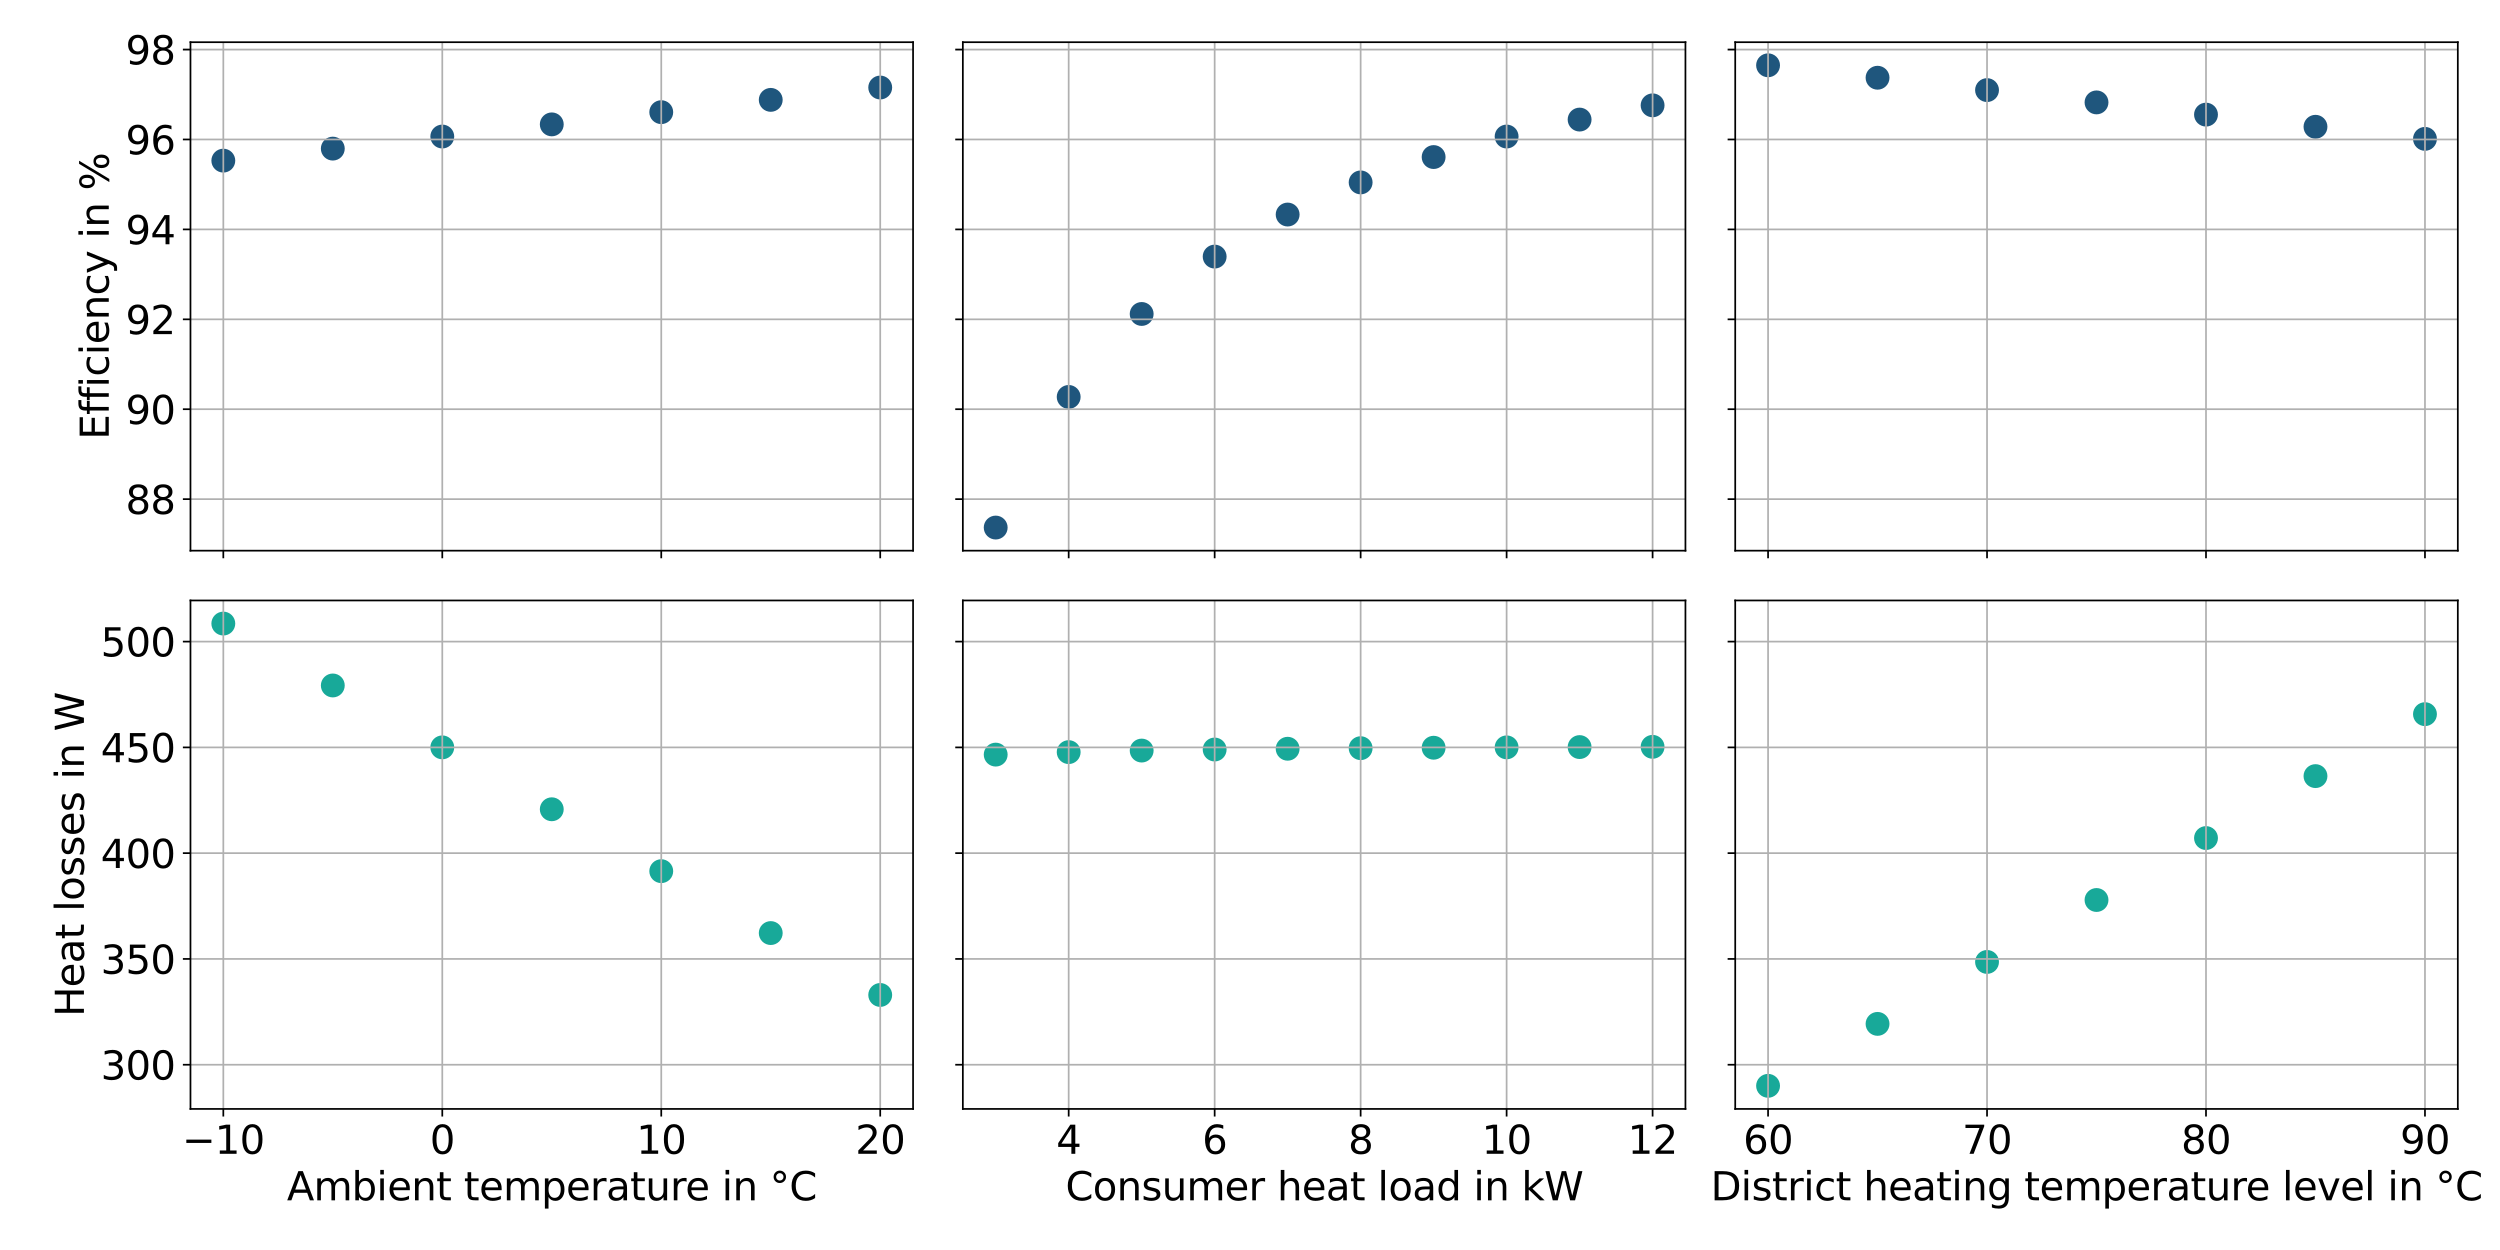 <?xml version="1.0" encoding="utf-8" standalone="no"?>
<!DOCTYPE svg PUBLIC "-//W3C//DTD SVG 1.1//EN"
  "http://www.w3.org/Graphics/SVG/1.1/DTD/svg11.dtd">
<svg xmlns:xlink="http://www.w3.org/1999/xlink" width="1152pt" height="576pt" viewBox="0 0 1152 576" xmlns="http://www.w3.org/2000/svg" version="1.1">
 <defs>
  <style type="text/css">*{stroke-linejoin: round; stroke-linecap: butt}</style>
 </defs>
 <g id="figure_1">
  <g id="patch_1">
   <path d="M 0 576 
L 1152 576 
L 1152 0 
L 0 0 
z
" style="fill: #ffffff"/>
  </g>
  <g id="axes_1">
   <g id="patch_2">
    <path d="M 87.77 253.75 
L 420.74 253.75 
L 420.74 19.44 
L 87.77 19.44 
z
" style="fill: #ffffff"/>
   </g>
   <g id="PathCollection_1">
    <defs>
     <path id="m537dcf2fa0" d="M 0 5 
C 1.326 5 2.598 4.473 3.536 3.536 
C 4.473 2.598 5 1.326 5 0 
C 5 -1.326 4.473 -2.598 3.536 -3.536 
C 2.598 -4.473 1.326 -5 0 -5 
C -1.326 -5 -2.598 -4.473 -3.536 -3.536 
C -4.473 -2.598 -5 -1.326 -5 0 
C -5 1.326 -4.473 2.598 -3.536 3.536 
C -2.598 4.473 -1.326 5 0 5 
z
" style="stroke: #1f567d"/>
    </defs>
    <g clip-path="url(#p3d30eaa6ac)">
     <use xlink:href="#m537dcf2fa0" x="102.905" y="74.017" style="fill: #1f567d; stroke: #1f567d"/>
     <use xlink:href="#m537dcf2fa0" x="153.355" y="68.481" style="fill: #1f567d; stroke: #1f567d"/>
     <use xlink:href="#m537dcf2fa0" x="203.805" y="62.913" style="fill: #1f567d; stroke: #1f567d"/>
     <use xlink:href="#m537dcf2fa0" x="254.255" y="57.314" style="fill: #1f567d; stroke: #1f567d"/>
     <use xlink:href="#m537dcf2fa0" x="304.705" y="51.684" style="fill: #1f567d; stroke: #1f567d"/>
     <use xlink:href="#m537dcf2fa0" x="355.155" y="46.022" style="fill: #1f567d; stroke: #1f567d"/>
     <use xlink:href="#m537dcf2fa0" x="405.605" y="40.328" style="fill: #1f567d; stroke: #1f567d"/>
    </g>
   </g>
   <g id="matplotlib.axis_1">
    <g id="xtick_1">
     <g id="line2d_1">
      <path d="M 102.905 253.75 
L 102.905 19.44 
" clip-path="url(#p3d30eaa6ac)" style="fill: none; stroke: #b0b0b0; stroke-width: 0.8; stroke-linecap: square"/>
     </g>
     <g id="line2d_2">
      <defs>
       <path id="m935ae2132d" d="M 0 0 
L 0 3.5 
" style="stroke: #000000; stroke-width: 0.8"/>
      </defs>
      <g>
       <use xlink:href="#m935ae2132d" x="102.905" y="253.75" style="stroke: #000000; stroke-width: 0.8"/>
      </g>
     </g>
    </g>
    <g id="xtick_2">
     <g id="line2d_3">
      <path d="M 203.805 253.75 
L 203.805 19.44 
" clip-path="url(#p3d30eaa6ac)" style="fill: none; stroke: #b0b0b0; stroke-width: 0.8; stroke-linecap: square"/>
     </g>
     <g id="line2d_4">
      <g>
       <use xlink:href="#m935ae2132d" x="203.805" y="253.75" style="stroke: #000000; stroke-width: 0.8"/>
      </g>
     </g>
    </g>
    <g id="xtick_3">
     <g id="line2d_5">
      <path d="M 304.705 253.75 
L 304.705 19.44 
" clip-path="url(#p3d30eaa6ac)" style="fill: none; stroke: #b0b0b0; stroke-width: 0.8; stroke-linecap: square"/>
     </g>
     <g id="line2d_6">
      <g>
       <use xlink:href="#m935ae2132d" x="304.705" y="253.75" style="stroke: #000000; stroke-width: 0.8"/>
      </g>
     </g>
    </g>
    <g id="xtick_4">
     <g id="line2d_7">
      <path d="M 405.605 253.75 
L 405.605 19.44 
" clip-path="url(#p3d30eaa6ac)" style="fill: none; stroke: #b0b0b0; stroke-width: 0.8; stroke-linecap: square"/>
     </g>
     <g id="line2d_8">
      <g>
       <use xlink:href="#m935ae2132d" x="405.605" y="253.75" style="stroke: #000000; stroke-width: 0.8"/>
      </g>
     </g>
    </g>
   </g>
   <g id="matplotlib.axis_2">
    <g id="ytick_1">
     <g id="line2d_9">
      <path d="M 87.77 230.006 
L 420.74 230.006 
" clip-path="url(#p3d30eaa6ac)" style="fill: none; stroke: #b0b0b0; stroke-width: 0.8; stroke-linecap: square"/>
     </g>
     <g id="line2d_10">
      <defs>
       <path id="m2c675c9b20" d="M 0 0 
L -3.5 0 
" style="stroke: #000000; stroke-width: 0.8"/>
      </defs>
      <g>
       <use xlink:href="#m2c675c9b20" x="87.77" y="230.006" style="stroke: #000000; stroke-width: 0.8"/>
      </g>
     </g>
     <g id="text_1">
      <!-- 88 -->
      <g transform="translate(57.865 236.844) scale(0.18 -0.18)">
       <defs>
        <path id="DejaVuSans-38" d="M 2034 2216 
Q 1584 2216 1326 1975 
Q 1069 1734 1069 1313 
Q 1069 891 1326 650 
Q 1584 409 2034 409 
Q 2484 409 2743 651 
Q 3003 894 3003 1313 
Q 3003 1734 2745 1975 
Q 2488 2216 2034 2216 
z
M 1403 2484 
Q 997 2584 770 2862 
Q 544 3141 544 3541 
Q 544 4100 942 4425 
Q 1341 4750 2034 4750 
Q 2731 4750 3128 4425 
Q 3525 4100 3525 3541 
Q 3525 3141 3298 2862 
Q 3072 2584 2669 2484 
Q 3125 2378 3379 2068 
Q 3634 1759 3634 1313 
Q 3634 634 3220 271 
Q 2806 -91 2034 -91 
Q 1263 -91 848 271 
Q 434 634 434 1313 
Q 434 1759 690 2068 
Q 947 2378 1403 2484 
z
M 1172 3481 
Q 1172 3119 1398 2916 
Q 1625 2713 2034 2713 
Q 2441 2713 2670 2916 
Q 2900 3119 2900 3481 
Q 2900 3844 2670 4047 
Q 2441 4250 2034 4250 
Q 1625 4250 1398 4047 
Q 1172 3844 1172 3481 
z
" transform="scale(0.016)"/>
       </defs>
       <use xlink:href="#DejaVuSans-38"/>
       <use xlink:href="#DejaVuSans-38" x="63.623"/>
      </g>
     </g>
    </g>
    <g id="ytick_2">
     <g id="line2d_11">
      <path d="M 87.77 188.573 
L 420.74 188.573 
" clip-path="url(#p3d30eaa6ac)" style="fill: none; stroke: #b0b0b0; stroke-width: 0.8; stroke-linecap: square"/>
     </g>
     <g id="line2d_12">
      <g>
       <use xlink:href="#m2c675c9b20" x="87.77" y="188.573" style="stroke: #000000; stroke-width: 0.8"/>
      </g>
     </g>
     <g id="text_2">
      <!-- 90 -->
      <g transform="translate(57.865 195.411) scale(0.18 -0.18)">
       <defs>
        <path id="DejaVuSans-39" d="M 703 97 
L 703 672 
Q 941 559 1184 500 
Q 1428 441 1663 441 
Q 2288 441 2617 861 
Q 2947 1281 2994 2138 
Q 2813 1869 2534 1725 
Q 2256 1581 1919 1581 
Q 1219 1581 811 2004 
Q 403 2428 403 3163 
Q 403 3881 828 4315 
Q 1253 4750 1959 4750 
Q 2769 4750 3195 4129 
Q 3622 3509 3622 2328 
Q 3622 1225 3098 567 
Q 2575 -91 1691 -91 
Q 1453 -91 1209 -44 
Q 966 3 703 97 
z
M 1959 2075 
Q 2384 2075 2632 2365 
Q 2881 2656 2881 3163 
Q 2881 3666 2632 3958 
Q 2384 4250 1959 4250 
Q 1534 4250 1286 3958 
Q 1038 3666 1038 3163 
Q 1038 2656 1286 2365 
Q 1534 2075 1959 2075 
z
" transform="scale(0.016)"/>
        <path id="DejaVuSans-30" d="M 2034 4250 
Q 1547 4250 1301 3770 
Q 1056 3291 1056 2328 
Q 1056 1369 1301 889 
Q 1547 409 2034 409 
Q 2525 409 2770 889 
Q 3016 1369 3016 2328 
Q 3016 3291 2770 3770 
Q 2525 4250 2034 4250 
z
M 2034 4750 
Q 2819 4750 3233 4129 
Q 3647 3509 3647 2328 
Q 3647 1150 3233 529 
Q 2819 -91 2034 -91 
Q 1250 -91 836 529 
Q 422 1150 422 2328 
Q 422 3509 836 4129 
Q 1250 4750 2034 4750 
z
" transform="scale(0.016)"/>
       </defs>
       <use xlink:href="#DejaVuSans-39"/>
       <use xlink:href="#DejaVuSans-30" x="63.623"/>
      </g>
     </g>
    </g>
    <g id="ytick_3">
     <g id="line2d_13">
      <path d="M 87.77 147.14 
L 420.74 147.14 
" clip-path="url(#p3d30eaa6ac)" style="fill: none; stroke: #b0b0b0; stroke-width: 0.8; stroke-linecap: square"/>
     </g>
     <g id="line2d_14">
      <g>
       <use xlink:href="#m2c675c9b20" x="87.77" y="147.14" style="stroke: #000000; stroke-width: 0.8"/>
      </g>
     </g>
     <g id="text_3">
      <!-- 92 -->
      <g transform="translate(57.865 153.978) scale(0.18 -0.18)">
       <defs>
        <path id="DejaVuSans-32" d="M 1228 531 
L 3431 531 
L 3431 0 
L 469 0 
L 469 531 
Q 828 903 1448 1529 
Q 2069 2156 2228 2338 
Q 2531 2678 2651 2914 
Q 2772 3150 2772 3378 
Q 2772 3750 2511 3984 
Q 2250 4219 1831 4219 
Q 1534 4219 1204 4116 
Q 875 4013 500 3803 
L 500 4441 
Q 881 4594 1212 4672 
Q 1544 4750 1819 4750 
Q 2544 4750 2975 4387 
Q 3406 4025 3406 3419 
Q 3406 3131 3298 2873 
Q 3191 2616 2906 2266 
Q 2828 2175 2409 1742 
Q 1991 1309 1228 531 
z
" transform="scale(0.016)"/>
       </defs>
       <use xlink:href="#DejaVuSans-39"/>
       <use xlink:href="#DejaVuSans-32" x="63.623"/>
      </g>
     </g>
    </g>
    <g id="ytick_4">
     <g id="line2d_15">
      <path d="M 87.77 105.707 
L 420.74 105.707 
" clip-path="url(#p3d30eaa6ac)" style="fill: none; stroke: #b0b0b0; stroke-width: 0.8; stroke-linecap: square"/>
     </g>
     <g id="line2d_16">
      <g>
       <use xlink:href="#m2c675c9b20" x="87.77" y="105.707" style="stroke: #000000; stroke-width: 0.8"/>
      </g>
     </g>
     <g id="text_4">
      <!-- 94 -->
      <g transform="translate(57.865 112.545) scale(0.18 -0.18)">
       <defs>
        <path id="DejaVuSans-34" d="M 2419 4116 
L 825 1625 
L 2419 1625 
L 2419 4116 
z
M 2253 4666 
L 3047 4666 
L 3047 1625 
L 3713 1625 
L 3713 1100 
L 3047 1100 
L 3047 0 
L 2419 0 
L 2419 1100 
L 313 1100 
L 313 1709 
L 2253 4666 
z
" transform="scale(0.016)"/>
       </defs>
       <use xlink:href="#DejaVuSans-39"/>
       <use xlink:href="#DejaVuSans-34" x="63.623"/>
      </g>
     </g>
    </g>
    <g id="ytick_5">
     <g id="line2d_17">
      <path d="M 87.77 64.274 
L 420.74 64.274 
" clip-path="url(#p3d30eaa6ac)" style="fill: none; stroke: #b0b0b0; stroke-width: 0.8; stroke-linecap: square"/>
     </g>
     <g id="line2d_18">
      <g>
       <use xlink:href="#m2c675c9b20" x="87.77" y="64.274" style="stroke: #000000; stroke-width: 0.8"/>
      </g>
     </g>
     <g id="text_5">
      <!-- 96 -->
      <g transform="translate(57.865 71.113) scale(0.18 -0.18)">
       <defs>
        <path id="DejaVuSans-36" d="M 2113 2584 
Q 1688 2584 1439 2293 
Q 1191 2003 1191 1497 
Q 1191 994 1439 701 
Q 1688 409 2113 409 
Q 2538 409 2786 701 
Q 3034 994 3034 1497 
Q 3034 2003 2786 2293 
Q 2538 2584 2113 2584 
z
M 3366 4563 
L 3366 3988 
Q 3128 4100 2886 4159 
Q 2644 4219 2406 4219 
Q 1781 4219 1451 3797 
Q 1122 3375 1075 2522 
Q 1259 2794 1537 2939 
Q 1816 3084 2150 3084 
Q 2853 3084 3261 2657 
Q 3669 2231 3669 1497 
Q 3669 778 3244 343 
Q 2819 -91 2113 -91 
Q 1303 -91 875 529 
Q 447 1150 447 2328 
Q 447 3434 972 4092 
Q 1497 4750 2381 4750 
Q 2619 4750 2861 4703 
Q 3103 4656 3366 4563 
z
" transform="scale(0.016)"/>
       </defs>
       <use xlink:href="#DejaVuSans-39"/>
       <use xlink:href="#DejaVuSans-36" x="63.623"/>
      </g>
     </g>
    </g>
    <g id="ytick_6">
     <g id="line2d_19">
      <path d="M 87.77 22.841 
L 420.74 22.841 
" clip-path="url(#p3d30eaa6ac)" style="fill: none; stroke: #b0b0b0; stroke-width: 0.8; stroke-linecap: square"/>
     </g>
     <g id="line2d_20">
      <g>
       <use xlink:href="#m2c675c9b20" x="87.77" y="22.841" style="stroke: #000000; stroke-width: 0.8"/>
      </g>
     </g>
     <g id="text_6">
      <!-- 98 -->
      <g transform="translate(57.865 29.68) scale(0.18 -0.18)">
       <use xlink:href="#DejaVuSans-39"/>
       <use xlink:href="#DejaVuSans-38" x="63.623"/>
      </g>
     </g>
    </g>
    <g id="text_7">
     <!-- Efficiency in % -->
     <g transform="translate(50.122 202.561) rotate(-90) scale(0.18 -0.18)">
      <defs>
       <path id="DejaVuSans-45" d="M 628 4666 
L 3578 4666 
L 3578 4134 
L 1259 4134 
L 1259 2753 
L 3481 2753 
L 3481 2222 
L 1259 2222 
L 1259 531 
L 3634 531 
L 3634 0 
L 628 0 
L 628 4666 
z
" transform="scale(0.016)"/>
       <path id="DejaVuSans-66" d="M 2375 4863 
L 2375 4384 
L 1825 4384 
Q 1516 4384 1395 4259 
Q 1275 4134 1275 3809 
L 1275 3500 
L 2222 3500 
L 2222 3053 
L 1275 3053 
L 1275 0 
L 697 0 
L 697 3053 
L 147 3053 
L 147 3500 
L 697 3500 
L 697 3744 
Q 697 4328 969 4595 
Q 1241 4863 1831 4863 
L 2375 4863 
z
" transform="scale(0.016)"/>
       <path id="DejaVuSans-69" d="M 603 3500 
L 1178 3500 
L 1178 0 
L 603 0 
L 603 3500 
z
M 603 4863 
L 1178 4863 
L 1178 4134 
L 603 4134 
L 603 4863 
z
" transform="scale(0.016)"/>
       <path id="DejaVuSans-63" d="M 3122 3366 
L 3122 2828 
Q 2878 2963 2633 3030 
Q 2388 3097 2138 3097 
Q 1578 3097 1268 2742 
Q 959 2388 959 1747 
Q 959 1106 1268 751 
Q 1578 397 2138 397 
Q 2388 397 2633 464 
Q 2878 531 3122 666 
L 3122 134 
Q 2881 22 2623 -34 
Q 2366 -91 2075 -91 
Q 1284 -91 818 406 
Q 353 903 353 1747 
Q 353 2603 823 3093 
Q 1294 3584 2113 3584 
Q 2378 3584 2631 3529 
Q 2884 3475 3122 3366 
z
" transform="scale(0.016)"/>
       <path id="DejaVuSans-65" d="M 3597 1894 
L 3597 1613 
L 953 1613 
Q 991 1019 1311 708 
Q 1631 397 2203 397 
Q 2534 397 2845 478 
Q 3156 559 3463 722 
L 3463 178 
Q 3153 47 2828 -22 
Q 2503 -91 2169 -91 
Q 1331 -91 842 396 
Q 353 884 353 1716 
Q 353 2575 817 3079 
Q 1281 3584 2069 3584 
Q 2775 3584 3186 3129 
Q 3597 2675 3597 1894 
z
M 3022 2063 
Q 3016 2534 2758 2815 
Q 2500 3097 2075 3097 
Q 1594 3097 1305 2825 
Q 1016 2553 972 2059 
L 3022 2063 
z
" transform="scale(0.016)"/>
       <path id="DejaVuSans-6e" d="M 3513 2113 
L 3513 0 
L 2938 0 
L 2938 2094 
Q 2938 2591 2744 2837 
Q 2550 3084 2163 3084 
Q 1697 3084 1428 2787 
Q 1159 2491 1159 1978 
L 1159 0 
L 581 0 
L 581 3500 
L 1159 3500 
L 1159 2956 
Q 1366 3272 1645 3428 
Q 1925 3584 2291 3584 
Q 2894 3584 3203 3211 
Q 3513 2838 3513 2113 
z
" transform="scale(0.016)"/>
       <path id="DejaVuSans-79" d="M 2059 -325 
Q 1816 -950 1584 -1140 
Q 1353 -1331 966 -1331 
L 506 -1331 
L 506 -850 
L 844 -850 
Q 1081 -850 1212 -737 
Q 1344 -625 1503 -206 
L 1606 56 
L 191 3500 
L 800 3500 
L 1894 763 
L 2988 3500 
L 3597 3500 
L 2059 -325 
z
" transform="scale(0.016)"/>
       <path id="DejaVuSans-20" transform="scale(0.016)"/>
       <path id="DejaVuSans-25" d="M 4653 2053 
Q 4381 2053 4226 1822 
Q 4072 1591 4072 1178 
Q 4072 772 4226 539 
Q 4381 306 4653 306 
Q 4919 306 5073 539 
Q 5228 772 5228 1178 
Q 5228 1588 5073 1820 
Q 4919 2053 4653 2053 
z
M 4653 2450 
Q 5147 2450 5437 2106 
Q 5728 1763 5728 1178 
Q 5728 594 5436 251 
Q 5144 -91 4653 -91 
Q 4153 -91 3862 251 
Q 3572 594 3572 1178 
Q 3572 1766 3864 2108 
Q 4156 2450 4653 2450 
z
M 1428 4353 
Q 1159 4353 1004 4120 
Q 850 3888 850 3481 
Q 850 3069 1003 2837 
Q 1156 2606 1428 2606 
Q 1700 2606 1854 2837 
Q 2009 3069 2009 3481 
Q 2009 3884 1853 4118 
Q 1697 4353 1428 4353 
z
M 4250 4750 
L 4750 4750 
L 1831 -91 
L 1331 -91 
L 4250 4750 
z
M 1428 4750 
Q 1922 4750 2215 4408 
Q 2509 4066 2509 3481 
Q 2509 2891 2217 2550 
Q 1925 2209 1428 2209 
Q 931 2209 642 2551 
Q 353 2894 353 3481 
Q 353 4063 643 4406 
Q 934 4750 1428 4750 
z
" transform="scale(0.016)"/>
      </defs>
      <use xlink:href="#DejaVuSans-45"/>
      <use xlink:href="#DejaVuSans-66" x="63.184"/>
      <use xlink:href="#DejaVuSans-66" x="98.389"/>
      <use xlink:href="#DejaVuSans-69" x="133.594"/>
      <use xlink:href="#DejaVuSans-63" x="161.377"/>
      <use xlink:href="#DejaVuSans-69" x="216.357"/>
      <use xlink:href="#DejaVuSans-65" x="244.141"/>
      <use xlink:href="#DejaVuSans-6e" x="305.664"/>
      <use xlink:href="#DejaVuSans-63" x="369.043"/>
      <use xlink:href="#DejaVuSans-79" x="424.023"/>
      <use xlink:href="#DejaVuSans-20" x="483.203"/>
      <use xlink:href="#DejaVuSans-69" x="514.99"/>
      <use xlink:href="#DejaVuSans-6e" x="542.773"/>
      <use xlink:href="#DejaVuSans-20" x="606.152"/>
      <use xlink:href="#DejaVuSans-25" x="637.939"/>
     </g>
    </g>
   </g>
   <g id="patch_3">
    <path d="M 87.77 253.75 
L 87.77 19.44 
" style="fill: none; stroke: #000000; stroke-width: 0.8; stroke-linejoin: miter; stroke-linecap: square"/>
   </g>
   <g id="patch_4">
    <path d="M 420.74 253.75 
L 420.74 19.44 
" style="fill: none; stroke: #000000; stroke-width: 0.8; stroke-linejoin: miter; stroke-linecap: square"/>
   </g>
   <g id="patch_5">
    <path d="M 87.77 253.75 
L 420.74 253.75 
" style="fill: none; stroke: #000000; stroke-width: 0.8; stroke-linejoin: miter; stroke-linecap: square"/>
   </g>
   <g id="patch_6">
    <path d="M 87.77 19.44 
L 420.74 19.44 
" style="fill: none; stroke: #000000; stroke-width: 0.8; stroke-linejoin: miter; stroke-linecap: square"/>
   </g>
  </g>
  <g id="axes_2">
   <g id="patch_7">
    <path d="M 443.68 253.75 
L 776.65 253.75 
L 776.65 19.44 
L 443.68 19.44 
z
" style="fill: #ffffff"/>
   </g>
   <g id="PathCollection_2">
    <g clip-path="url(#pdbd7df13fa)">
     <use xlink:href="#m537dcf2fa0" x="458.815" y="243.1" style="fill: #1f567d; stroke: #1f567d"/>
     <use xlink:href="#m537dcf2fa0" x="492.448" y="182.909" style="fill: #1f567d; stroke: #1f567d"/>
     <use xlink:href="#m537dcf2fa0" x="526.082" y="144.676" style="fill: #1f567d; stroke: #1f567d"/>
     <use xlink:href="#m537dcf2fa0" x="559.715" y="118.237" style="fill: #1f567d; stroke: #1f567d"/>
     <use xlink:href="#m537dcf2fa0" x="593.348" y="98.863" style="fill: #1f567d; stroke: #1f567d"/>
     <use xlink:href="#m537dcf2fa0" x="626.982" y="84.055" style="fill: #1f567d; stroke: #1f567d"/>
     <use xlink:href="#m537dcf2fa0" x="660.615" y="72.37" style="fill: #1f567d; stroke: #1f567d"/>
     <use xlink:href="#m537dcf2fa0" x="694.248" y="62.913" style="fill: #1f567d; stroke: #1f567d"/>
     <use xlink:href="#m537dcf2fa0" x="727.882" y="55.103" style="fill: #1f567d; stroke: #1f567d"/>
     <use xlink:href="#m537dcf2fa0" x="761.515" y="48.544" style="fill: #1f567d; stroke: #1f567d"/>
    </g>
   </g>
   <g id="matplotlib.axis_3">
    <g id="xtick_5">
     <g id="line2d_21">
      <path d="M 492.448 253.75 
L 492.448 19.44 
" clip-path="url(#pdbd7df13fa)" style="fill: none; stroke: #b0b0b0; stroke-width: 0.8; stroke-linecap: square"/>
     </g>
     <g id="line2d_22">
      <g>
       <use xlink:href="#m935ae2132d" x="492.448" y="253.75" style="stroke: #000000; stroke-width: 0.8"/>
      </g>
     </g>
    </g>
    <g id="xtick_6">
     <g id="line2d_23">
      <path d="M 559.715 253.75 
L 559.715 19.44 
" clip-path="url(#pdbd7df13fa)" style="fill: none; stroke: #b0b0b0; stroke-width: 0.8; stroke-linecap: square"/>
     </g>
     <g id="line2d_24">
      <g>
       <use xlink:href="#m935ae2132d" x="559.715" y="253.75" style="stroke: #000000; stroke-width: 0.8"/>
      </g>
     </g>
    </g>
    <g id="xtick_7">
     <g id="line2d_25">
      <path d="M 626.982 253.75 
L 626.982 19.44 
" clip-path="url(#pdbd7df13fa)" style="fill: none; stroke: #b0b0b0; stroke-width: 0.8; stroke-linecap: square"/>
     </g>
     <g id="line2d_26">
      <g>
       <use xlink:href="#m935ae2132d" x="626.982" y="253.75" style="stroke: #000000; stroke-width: 0.8"/>
      </g>
     </g>
    </g>
    <g id="xtick_8">
     <g id="line2d_27">
      <path d="M 694.248 253.75 
L 694.248 19.44 
" clip-path="url(#pdbd7df13fa)" style="fill: none; stroke: #b0b0b0; stroke-width: 0.8; stroke-linecap: square"/>
     </g>
     <g id="line2d_28">
      <g>
       <use xlink:href="#m935ae2132d" x="694.248" y="253.75" style="stroke: #000000; stroke-width: 0.8"/>
      </g>
     </g>
    </g>
    <g id="xtick_9">
     <g id="line2d_29">
      <path d="M 761.515 253.75 
L 761.515 19.44 
" clip-path="url(#pdbd7df13fa)" style="fill: none; stroke: #b0b0b0; stroke-width: 0.8; stroke-linecap: square"/>
     </g>
     <g id="line2d_30">
      <g>
       <use xlink:href="#m935ae2132d" x="761.515" y="253.75" style="stroke: #000000; stroke-width: 0.8"/>
      </g>
     </g>
    </g>
   </g>
   <g id="matplotlib.axis_4">
    <g id="ytick_7">
     <g id="line2d_31">
      <path d="M 443.68 230.006 
L 776.65 230.006 
" clip-path="url(#pdbd7df13fa)" style="fill: none; stroke: #b0b0b0; stroke-width: 0.8; stroke-linecap: square"/>
     </g>
     <g id="line2d_32">
      <g>
       <use xlink:href="#m2c675c9b20" x="443.68" y="230.006" style="stroke: #000000; stroke-width: 0.8"/>
      </g>
     </g>
    </g>
    <g id="ytick_8">
     <g id="line2d_33">
      <path d="M 443.68 188.573 
L 776.65 188.573 
" clip-path="url(#pdbd7df13fa)" style="fill: none; stroke: #b0b0b0; stroke-width: 0.8; stroke-linecap: square"/>
     </g>
     <g id="line2d_34">
      <g>
       <use xlink:href="#m2c675c9b20" x="443.68" y="188.573" style="stroke: #000000; stroke-width: 0.8"/>
      </g>
     </g>
    </g>
    <g id="ytick_9">
     <g id="line2d_35">
      <path d="M 443.68 147.14 
L 776.65 147.14 
" clip-path="url(#pdbd7df13fa)" style="fill: none; stroke: #b0b0b0; stroke-width: 0.8; stroke-linecap: square"/>
     </g>
     <g id="line2d_36">
      <g>
       <use xlink:href="#m2c675c9b20" x="443.68" y="147.14" style="stroke: #000000; stroke-width: 0.8"/>
      </g>
     </g>
    </g>
    <g id="ytick_10">
     <g id="line2d_37">
      <path d="M 443.68 105.707 
L 776.65 105.707 
" clip-path="url(#pdbd7df13fa)" style="fill: none; stroke: #b0b0b0; stroke-width: 0.8; stroke-linecap: square"/>
     </g>
     <g id="line2d_38">
      <g>
       <use xlink:href="#m2c675c9b20" x="443.68" y="105.707" style="stroke: #000000; stroke-width: 0.8"/>
      </g>
     </g>
    </g>
    <g id="ytick_11">
     <g id="line2d_39">
      <path d="M 443.68 64.274 
L 776.65 64.274 
" clip-path="url(#pdbd7df13fa)" style="fill: none; stroke: #b0b0b0; stroke-width: 0.8; stroke-linecap: square"/>
     </g>
     <g id="line2d_40">
      <g>
       <use xlink:href="#m2c675c9b20" x="443.68" y="64.274" style="stroke: #000000; stroke-width: 0.8"/>
      </g>
     </g>
    </g>
    <g id="ytick_12">
     <g id="line2d_41">
      <path d="M 443.68 22.841 
L 776.65 22.841 
" clip-path="url(#pdbd7df13fa)" style="fill: none; stroke: #b0b0b0; stroke-width: 0.8; stroke-linecap: square"/>
     </g>
     <g id="line2d_42">
      <g>
       <use xlink:href="#m2c675c9b20" x="443.68" y="22.841" style="stroke: #000000; stroke-width: 0.8"/>
      </g>
     </g>
    </g>
   </g>
   <g id="patch_8">
    <path d="M 443.68 253.75 
L 443.68 19.44 
" style="fill: none; stroke: #000000; stroke-width: 0.8; stroke-linejoin: miter; stroke-linecap: square"/>
   </g>
   <g id="patch_9">
    <path d="M 776.65 253.75 
L 776.65 19.44 
" style="fill: none; stroke: #000000; stroke-width: 0.8; stroke-linejoin: miter; stroke-linecap: square"/>
   </g>
   <g id="patch_10">
    <path d="M 443.68 253.75 
L 776.65 253.75 
" style="fill: none; stroke: #000000; stroke-width: 0.8; stroke-linejoin: miter; stroke-linecap: square"/>
   </g>
   <g id="patch_11">
    <path d="M 443.68 19.44 
L 776.65 19.44 
" style="fill: none; stroke: #000000; stroke-width: 0.8; stroke-linejoin: miter; stroke-linecap: square"/>
   </g>
  </g>
  <g id="axes_3">
   <g id="patch_12">
    <path d="M 799.59 253.75 
L 1132.56 253.75 
L 1132.56 19.44 
L 799.59 19.44 
z
" style="fill: #ffffff"/>
   </g>
   <g id="PathCollection_3">
    <g clip-path="url(#pb51d7bfbbd)">
     <use xlink:href="#m537dcf2fa0" x="1117.425" y="63.989" style="fill: #1f567d; stroke: #1f567d"/>
     <use xlink:href="#m537dcf2fa0" x="1066.975" y="58.419" style="fill: #1f567d; stroke: #1f567d"/>
     <use xlink:href="#m537dcf2fa0" x="1016.525" y="52.818" style="fill: #1f567d; stroke: #1f567d"/>
     <use xlink:href="#m537dcf2fa0" x="966.075" y="47.185" style="fill: #1f567d; stroke: #1f567d"/>
     <use xlink:href="#m537dcf2fa0" x="915.625" y="41.519" style="fill: #1f567d; stroke: #1f567d"/>
     <use xlink:href="#m537dcf2fa0" x="865.175" y="35.821" style="fill: #1f567d; stroke: #1f567d"/>
     <use xlink:href="#m537dcf2fa0" x="814.725" y="30.09" style="fill: #1f567d; stroke: #1f567d"/>
    </g>
   </g>
   <g id="matplotlib.axis_5">
    <g id="xtick_10">
     <g id="line2d_43">
      <path d="M 814.725 253.75 
L 814.725 19.44 
" clip-path="url(#pb51d7bfbbd)" style="fill: none; stroke: #b0b0b0; stroke-width: 0.8; stroke-linecap: square"/>
     </g>
     <g id="line2d_44">
      <g>
       <use xlink:href="#m935ae2132d" x="814.725" y="253.75" style="stroke: #000000; stroke-width: 0.8"/>
      </g>
     </g>
    </g>
    <g id="xtick_11">
     <g id="line2d_45">
      <path d="M 915.625 253.75 
L 915.625 19.44 
" clip-path="url(#pb51d7bfbbd)" style="fill: none; stroke: #b0b0b0; stroke-width: 0.8; stroke-linecap: square"/>
     </g>
     <g id="line2d_46">
      <g>
       <use xlink:href="#m935ae2132d" x="915.625" y="253.75" style="stroke: #000000; stroke-width: 0.8"/>
      </g>
     </g>
    </g>
    <g id="xtick_12">
     <g id="line2d_47">
      <path d="M 1016.525 253.75 
L 1016.525 19.44 
" clip-path="url(#pb51d7bfbbd)" style="fill: none; stroke: #b0b0b0; stroke-width: 0.8; stroke-linecap: square"/>
     </g>
     <g id="line2d_48">
      <g>
       <use xlink:href="#m935ae2132d" x="1016.525" y="253.75" style="stroke: #000000; stroke-width: 0.8"/>
      </g>
     </g>
    </g>
    <g id="xtick_13">
     <g id="line2d_49">
      <path d="M 1117.425 253.75 
L 1117.425 19.44 
" clip-path="url(#pb51d7bfbbd)" style="fill: none; stroke: #b0b0b0; stroke-width: 0.8; stroke-linecap: square"/>
     </g>
     <g id="line2d_50">
      <g>
       <use xlink:href="#m935ae2132d" x="1117.425" y="253.75" style="stroke: #000000; stroke-width: 0.8"/>
      </g>
     </g>
    </g>
   </g>
   <g id="matplotlib.axis_6">
    <g id="ytick_13">
     <g id="line2d_51">
      <path d="M 799.59 230.006 
L 1132.56 230.006 
" clip-path="url(#pb51d7bfbbd)" style="fill: none; stroke: #b0b0b0; stroke-width: 0.8; stroke-linecap: square"/>
     </g>
     <g id="line2d_52">
      <g>
       <use xlink:href="#m2c675c9b20" x="799.59" y="230.006" style="stroke: #000000; stroke-width: 0.8"/>
      </g>
     </g>
    </g>
    <g id="ytick_14">
     <g id="line2d_53">
      <path d="M 799.59 188.573 
L 1132.56 188.573 
" clip-path="url(#pb51d7bfbbd)" style="fill: none; stroke: #b0b0b0; stroke-width: 0.8; stroke-linecap: square"/>
     </g>
     <g id="line2d_54">
      <g>
       <use xlink:href="#m2c675c9b20" x="799.59" y="188.573" style="stroke: #000000; stroke-width: 0.8"/>
      </g>
     </g>
    </g>
    <g id="ytick_15">
     <g id="line2d_55">
      <path d="M 799.59 147.14 
L 1132.56 147.14 
" clip-path="url(#pb51d7bfbbd)" style="fill: none; stroke: #b0b0b0; stroke-width: 0.8; stroke-linecap: square"/>
     </g>
     <g id="line2d_56">
      <g>
       <use xlink:href="#m2c675c9b20" x="799.59" y="147.14" style="stroke: #000000; stroke-width: 0.8"/>
      </g>
     </g>
    </g>
    <g id="ytick_16">
     <g id="line2d_57">
      <path d="M 799.59 105.707 
L 1132.56 105.707 
" clip-path="url(#pb51d7bfbbd)" style="fill: none; stroke: #b0b0b0; stroke-width: 0.8; stroke-linecap: square"/>
     </g>
     <g id="line2d_58">
      <g>
       <use xlink:href="#m2c675c9b20" x="799.59" y="105.707" style="stroke: #000000; stroke-width: 0.8"/>
      </g>
     </g>
    </g>
    <g id="ytick_17">
     <g id="line2d_59">
      <path d="M 799.59 64.274 
L 1132.56 64.274 
" clip-path="url(#pb51d7bfbbd)" style="fill: none; stroke: #b0b0b0; stroke-width: 0.8; stroke-linecap: square"/>
     </g>
     <g id="line2d_60">
      <g>
       <use xlink:href="#m2c675c9b20" x="799.59" y="64.274" style="stroke: #000000; stroke-width: 0.8"/>
      </g>
     </g>
    </g>
    <g id="ytick_18">
     <g id="line2d_61">
      <path d="M 799.59 22.841 
L 1132.56 22.841 
" clip-path="url(#pb51d7bfbbd)" style="fill: none; stroke: #b0b0b0; stroke-width: 0.8; stroke-linecap: square"/>
     </g>
     <g id="line2d_62">
      <g>
       <use xlink:href="#m2c675c9b20" x="799.59" y="22.841" style="stroke: #000000; stroke-width: 0.8"/>
      </g>
     </g>
    </g>
   </g>
   <g id="patch_13">
    <path d="M 799.59 253.75 
L 799.59 19.44 
" style="fill: none; stroke: #000000; stroke-width: 0.8; stroke-linejoin: miter; stroke-linecap: square"/>
   </g>
   <g id="patch_14">
    <path d="M 1132.56 253.75 
L 1132.56 19.44 
" style="fill: none; stroke: #000000; stroke-width: 0.8; stroke-linejoin: miter; stroke-linecap: square"/>
   </g>
   <g id="patch_15">
    <path d="M 799.59 253.75 
L 1132.56 253.75 
" style="fill: none; stroke: #000000; stroke-width: 0.8; stroke-linejoin: miter; stroke-linecap: square"/>
   </g>
   <g id="patch_16">
    <path d="M 799.59 19.44 
L 1132.56 19.44 
" style="fill: none; stroke: #000000; stroke-width: 0.8; stroke-linejoin: miter; stroke-linecap: square"/>
   </g>
  </g>
  <g id="axes_4">
   <g id="patch_17">
    <path d="M 87.77 511 
L 420.74 511 
L 420.74 276.69 
L 87.77 276.69 
z
" style="fill: #ffffff"/>
   </g>
   <g id="PathCollection_4">
    <defs>
     <path id="mb68eb72129" d="M 0 5 
C 1.326 5 2.598 4.473 3.536 3.536 
C 4.473 2.598 5 1.326 5 0 
C 5 -1.326 4.473 -2.598 3.536 -3.536 
C 2.598 -4.473 1.326 -5 0 -5 
C -1.326 -5 -2.598 -4.473 -3.536 -3.536 
C -4.473 -2.598 -5 -1.326 -5 0 
C -5 1.326 -4.473 2.598 -3.536 3.536 
C -2.598 4.473 -1.326 5 0 5 
z
" style="stroke: #18a999"/>
    </defs>
    <g clip-path="url(#p9a4418156c)">
     <use xlink:href="#mb68eb72129" x="102.905" y="287.34" style="fill: #18a999; stroke: #18a999"/>
     <use xlink:href="#mb68eb72129" x="153.355" y="315.864" style="fill: #18a999; stroke: #18a999"/>
     <use xlink:href="#mb68eb72129" x="203.805" y="344.388" style="fill: #18a999; stroke: #18a999"/>
     <use xlink:href="#mb68eb72129" x="254.255" y="372.911" style="fill: #18a999; stroke: #18a999"/>
     <use xlink:href="#mb68eb72129" x="304.705" y="401.434" style="fill: #18a999; stroke: #18a999"/>
     <use xlink:href="#mb68eb72129" x="355.155" y="429.956" style="fill: #18a999; stroke: #18a999"/>
     <use xlink:href="#mb68eb72129" x="405.605" y="458.479" style="fill: #18a999; stroke: #18a999"/>
    </g>
   </g>
   <g id="matplotlib.axis_7">
    <g id="xtick_14">
     <g id="line2d_63">
      <path d="M 102.905 511 
L 102.905 276.69 
" clip-path="url(#p9a4418156c)" style="fill: none; stroke: #b0b0b0; stroke-width: 0.8; stroke-linecap: square"/>
     </g>
     <g id="line2d_64">
      <g>
       <use xlink:href="#m935ae2132d" x="102.905" y="511" style="stroke: #000000; stroke-width: 0.8"/>
      </g>
     </g>
     <g id="text_8">
      <!-- −10 -->
      <g transform="translate(83.911 531.677) scale(0.18 -0.18)">
       <defs>
        <path id="DejaVuSans-2212" d="M 678 2272 
L 4684 2272 
L 4684 1741 
L 678 1741 
L 678 2272 
z
" transform="scale(0.016)"/>
        <path id="DejaVuSans-31" d="M 794 531 
L 1825 531 
L 1825 4091 
L 703 3866 
L 703 4441 
L 1819 4666 
L 2450 4666 
L 2450 531 
L 3481 531 
L 3481 0 
L 794 0 
L 794 531 
z
" transform="scale(0.016)"/>
       </defs>
       <use xlink:href="#DejaVuSans-2212"/>
       <use xlink:href="#DejaVuSans-31" x="83.789"/>
       <use xlink:href="#DejaVuSans-30" x="147.412"/>
      </g>
     </g>
    </g>
    <g id="xtick_15">
     <g id="line2d_65">
      <path d="M 203.805 511 
L 203.805 276.69 
" clip-path="url(#p9a4418156c)" style="fill: none; stroke: #b0b0b0; stroke-width: 0.8; stroke-linecap: square"/>
     </g>
     <g id="line2d_66">
      <g>
       <use xlink:href="#m935ae2132d" x="203.805" y="511" style="stroke: #000000; stroke-width: 0.8"/>
      </g>
     </g>
     <g id="text_9">
      <!-- 0 -->
      <g transform="translate(198.079 531.677) scale(0.18 -0.18)">
       <use xlink:href="#DejaVuSans-30"/>
      </g>
     </g>
    </g>
    <g id="xtick_16">
     <g id="line2d_67">
      <path d="M 304.705 511 
L 304.705 276.69 
" clip-path="url(#p9a4418156c)" style="fill: none; stroke: #b0b0b0; stroke-width: 0.8; stroke-linecap: square"/>
     </g>
     <g id="line2d_68">
      <g>
       <use xlink:href="#m935ae2132d" x="304.705" y="511" style="stroke: #000000; stroke-width: 0.8"/>
      </g>
     </g>
     <g id="text_10">
      <!-- 10 -->
      <g transform="translate(293.252 531.677) scale(0.18 -0.18)">
       <use xlink:href="#DejaVuSans-31"/>
       <use xlink:href="#DejaVuSans-30" x="63.623"/>
      </g>
     </g>
    </g>
    <g id="xtick_17">
     <g id="line2d_69">
      <path d="M 405.605 511 
L 405.605 276.69 
" clip-path="url(#p9a4418156c)" style="fill: none; stroke: #b0b0b0; stroke-width: 0.8; stroke-linecap: square"/>
     </g>
     <g id="line2d_70">
      <g>
       <use xlink:href="#m935ae2132d" x="405.605" y="511" style="stroke: #000000; stroke-width: 0.8"/>
      </g>
     </g>
     <g id="text_11">
      <!-- 20 -->
      <g transform="translate(394.152 531.677) scale(0.18 -0.18)">
       <use xlink:href="#DejaVuSans-32"/>
       <use xlink:href="#DejaVuSans-30" x="63.623"/>
      </g>
     </g>
    </g>
    <g id="text_12">
     <!-- Ambient temperature in °C -->
     <g transform="translate(132.212 553.098) scale(0.18 -0.18)">
      <defs>
       <path id="DejaVuSans-41" d="M 2188 4044 
L 1331 1722 
L 3047 1722 
L 2188 4044 
z
M 1831 4666 
L 2547 4666 
L 4325 0 
L 3669 0 
L 3244 1197 
L 1141 1197 
L 716 0 
L 50 0 
L 1831 4666 
z
" transform="scale(0.016)"/>
       <path id="DejaVuSans-6d" d="M 3328 2828 
Q 3544 3216 3844 3400 
Q 4144 3584 4550 3584 
Q 5097 3584 5394 3201 
Q 5691 2819 5691 2113 
L 5691 0 
L 5113 0 
L 5113 2094 
Q 5113 2597 4934 2840 
Q 4756 3084 4391 3084 
Q 3944 3084 3684 2787 
Q 3425 2491 3425 1978 
L 3425 0 
L 2847 0 
L 2847 2094 
Q 2847 2600 2669 2842 
Q 2491 3084 2119 3084 
Q 1678 3084 1418 2786 
Q 1159 2488 1159 1978 
L 1159 0 
L 581 0 
L 581 3500 
L 1159 3500 
L 1159 2956 
Q 1356 3278 1631 3431 
Q 1906 3584 2284 3584 
Q 2666 3584 2933 3390 
Q 3200 3197 3328 2828 
z
" transform="scale(0.016)"/>
       <path id="DejaVuSans-62" d="M 3116 1747 
Q 3116 2381 2855 2742 
Q 2594 3103 2138 3103 
Q 1681 3103 1420 2742 
Q 1159 2381 1159 1747 
Q 1159 1113 1420 752 
Q 1681 391 2138 391 
Q 2594 391 2855 752 
Q 3116 1113 3116 1747 
z
M 1159 2969 
Q 1341 3281 1617 3432 
Q 1894 3584 2278 3584 
Q 2916 3584 3314 3078 
Q 3713 2572 3713 1747 
Q 3713 922 3314 415 
Q 2916 -91 2278 -91 
Q 1894 -91 1617 61 
Q 1341 213 1159 525 
L 1159 0 
L 581 0 
L 581 4863 
L 1159 4863 
L 1159 2969 
z
" transform="scale(0.016)"/>
       <path id="DejaVuSans-74" d="M 1172 4494 
L 1172 3500 
L 2356 3500 
L 2356 3053 
L 1172 3053 
L 1172 1153 
Q 1172 725 1289 603 
Q 1406 481 1766 481 
L 2356 481 
L 2356 0 
L 1766 0 
Q 1100 0 847 248 
Q 594 497 594 1153 
L 594 3053 
L 172 3053 
L 172 3500 
L 594 3500 
L 594 4494 
L 1172 4494 
z
" transform="scale(0.016)"/>
       <path id="DejaVuSans-70" d="M 1159 525 
L 1159 -1331 
L 581 -1331 
L 581 3500 
L 1159 3500 
L 1159 2969 
Q 1341 3281 1617 3432 
Q 1894 3584 2278 3584 
Q 2916 3584 3314 3078 
Q 3713 2572 3713 1747 
Q 3713 922 3314 415 
Q 2916 -91 2278 -91 
Q 1894 -91 1617 61 
Q 1341 213 1159 525 
z
M 3116 1747 
Q 3116 2381 2855 2742 
Q 2594 3103 2138 3103 
Q 1681 3103 1420 2742 
Q 1159 2381 1159 1747 
Q 1159 1113 1420 752 
Q 1681 391 2138 391 
Q 2594 391 2855 752 
Q 3116 1113 3116 1747 
z
" transform="scale(0.016)"/>
       <path id="DejaVuSans-72" d="M 2631 2963 
Q 2534 3019 2420 3045 
Q 2306 3072 2169 3072 
Q 1681 3072 1420 2755 
Q 1159 2438 1159 1844 
L 1159 0 
L 581 0 
L 581 3500 
L 1159 3500 
L 1159 2956 
Q 1341 3275 1631 3429 
Q 1922 3584 2338 3584 
Q 2397 3584 2469 3576 
Q 2541 3569 2628 3553 
L 2631 2963 
z
" transform="scale(0.016)"/>
       <path id="DejaVuSans-61" d="M 2194 1759 
Q 1497 1759 1228 1600 
Q 959 1441 959 1056 
Q 959 750 1161 570 
Q 1363 391 1709 391 
Q 2188 391 2477 730 
Q 2766 1069 2766 1631 
L 2766 1759 
L 2194 1759 
z
M 3341 1997 
L 3341 0 
L 2766 0 
L 2766 531 
Q 2569 213 2275 61 
Q 1981 -91 1556 -91 
Q 1019 -91 701 211 
Q 384 513 384 1019 
Q 384 1609 779 1909 
Q 1175 2209 1959 2209 
L 2766 2209 
L 2766 2266 
Q 2766 2663 2505 2880 
Q 2244 3097 1772 3097 
Q 1472 3097 1187 3025 
Q 903 2953 641 2809 
L 641 3341 
Q 956 3463 1253 3523 
Q 1550 3584 1831 3584 
Q 2591 3584 2966 3190 
Q 3341 2797 3341 1997 
z
" transform="scale(0.016)"/>
       <path id="DejaVuSans-75" d="M 544 1381 
L 544 3500 
L 1119 3500 
L 1119 1403 
Q 1119 906 1312 657 
Q 1506 409 1894 409 
Q 2359 409 2629 706 
Q 2900 1003 2900 1516 
L 2900 3500 
L 3475 3500 
L 3475 0 
L 2900 0 
L 2900 538 
Q 2691 219 2414 64 
Q 2138 -91 1772 -91 
Q 1169 -91 856 284 
Q 544 659 544 1381 
z
M 1991 3584 
L 1991 3584 
z
" transform="scale(0.016)"/>
       <path id="DejaVuSans-b0" d="M 1600 4347 
Q 1350 4347 1178 4173 
Q 1006 4000 1006 3750 
Q 1006 3503 1178 3333 
Q 1350 3163 1600 3163 
Q 1850 3163 2022 3333 
Q 2194 3503 2194 3750 
Q 2194 3997 2020 4172 
Q 1847 4347 1600 4347 
z
M 1600 4750 
Q 1800 4750 1984 4673 
Q 2169 4597 2303 4453 
Q 2447 4313 2519 4134 
Q 2591 3956 2591 3750 
Q 2591 3338 2302 3052 
Q 2013 2766 1594 2766 
Q 1172 2766 890 3047 
Q 609 3328 609 3750 
Q 609 4169 896 4459 
Q 1184 4750 1600 4750 
z
" transform="scale(0.016)"/>
       <path id="DejaVuSans-43" d="M 4122 4306 
L 4122 3641 
Q 3803 3938 3442 4084 
Q 3081 4231 2675 4231 
Q 1875 4231 1450 3742 
Q 1025 3253 1025 2328 
Q 1025 1406 1450 917 
Q 1875 428 2675 428 
Q 3081 428 3442 575 
Q 3803 722 4122 1019 
L 4122 359 
Q 3791 134 3420 21 
Q 3050 -91 2638 -91 
Q 1578 -91 968 557 
Q 359 1206 359 2328 
Q 359 3453 968 4101 
Q 1578 4750 2638 4750 
Q 3056 4750 3426 4639 
Q 3797 4528 4122 4306 
z
" transform="scale(0.016)"/>
      </defs>
      <use xlink:href="#DejaVuSans-41"/>
      <use xlink:href="#DejaVuSans-6d" x="68.408"/>
      <use xlink:href="#DejaVuSans-62" x="165.82"/>
      <use xlink:href="#DejaVuSans-69" x="229.297"/>
      <use xlink:href="#DejaVuSans-65" x="257.08"/>
      <use xlink:href="#DejaVuSans-6e" x="318.604"/>
      <use xlink:href="#DejaVuSans-74" x="381.982"/>
      <use xlink:href="#DejaVuSans-20" x="421.191"/>
      <use xlink:href="#DejaVuSans-74" x="452.979"/>
      <use xlink:href="#DejaVuSans-65" x="492.188"/>
      <use xlink:href="#DejaVuSans-6d" x="553.711"/>
      <use xlink:href="#DejaVuSans-70" x="651.123"/>
      <use xlink:href="#DejaVuSans-65" x="714.6"/>
      <use xlink:href="#DejaVuSans-72" x="776.123"/>
      <use xlink:href="#DejaVuSans-61" x="817.236"/>
      <use xlink:href="#DejaVuSans-74" x="878.516"/>
      <use xlink:href="#DejaVuSans-75" x="917.725"/>
      <use xlink:href="#DejaVuSans-72" x="981.104"/>
      <use xlink:href="#DejaVuSans-65" x="1019.967"/>
      <use xlink:href="#DejaVuSans-20" x="1081.49"/>
      <use xlink:href="#DejaVuSans-69" x="1113.277"/>
      <use xlink:href="#DejaVuSans-6e" x="1141.061"/>
      <use xlink:href="#DejaVuSans-20" x="1204.439"/>
      <use xlink:href="#DejaVuSans-b0" x="1236.227"/>
      <use xlink:href="#DejaVuSans-43" x="1286.227"/>
     </g>
    </g>
   </g>
   <g id="matplotlib.axis_8">
    <g id="ytick_19">
     <g id="line2d_71">
      <path d="M 87.77 490.624 
L 420.74 490.624 
" clip-path="url(#p9a4418156c)" style="fill: none; stroke: #b0b0b0; stroke-width: 0.8; stroke-linecap: square"/>
     </g>
     <g id="line2d_72">
      <g>
       <use xlink:href="#m2c675c9b20" x="87.77" y="490.624" style="stroke: #000000; stroke-width: 0.8"/>
      </g>
     </g>
     <g id="text_13">
      <!-- 300 -->
      <g transform="translate(46.413 497.463) scale(0.18 -0.18)">
       <defs>
        <path id="DejaVuSans-33" d="M 2597 2516 
Q 3050 2419 3304 2112 
Q 3559 1806 3559 1356 
Q 3559 666 3084 287 
Q 2609 -91 1734 -91 
Q 1441 -91 1130 -33 
Q 819 25 488 141 
L 488 750 
Q 750 597 1062 519 
Q 1375 441 1716 441 
Q 2309 441 2620 675 
Q 2931 909 2931 1356 
Q 2931 1769 2642 2001 
Q 2353 2234 1838 2234 
L 1294 2234 
L 1294 2753 
L 1863 2753 
Q 2328 2753 2575 2939 
Q 2822 3125 2822 3475 
Q 2822 3834 2567 4026 
Q 2313 4219 1838 4219 
Q 1578 4219 1281 4162 
Q 984 4106 628 3988 
L 628 4550 
Q 988 4650 1302 4700 
Q 1616 4750 1894 4750 
Q 2613 4750 3031 4423 
Q 3450 4097 3450 3541 
Q 3450 3153 3228 2886 
Q 3006 2619 2597 2516 
z
" transform="scale(0.016)"/>
       </defs>
       <use xlink:href="#DejaVuSans-33"/>
       <use xlink:href="#DejaVuSans-30" x="63.623"/>
       <use xlink:href="#DejaVuSans-30" x="127.246"/>
      </g>
     </g>
    </g>
    <g id="ytick_20">
     <g id="line2d_73">
      <path d="M 87.77 441.879 
L 420.74 441.879 
" clip-path="url(#p9a4418156c)" style="fill: none; stroke: #b0b0b0; stroke-width: 0.8; stroke-linecap: square"/>
     </g>
     <g id="line2d_74">
      <g>
       <use xlink:href="#m2c675c9b20" x="87.77" y="441.879" style="stroke: #000000; stroke-width: 0.8"/>
      </g>
     </g>
     <g id="text_14">
      <!-- 350 -->
      <g transform="translate(46.413 448.717) scale(0.18 -0.18)">
       <defs>
        <path id="DejaVuSans-35" d="M 691 4666 
L 3169 4666 
L 3169 4134 
L 1269 4134 
L 1269 2991 
Q 1406 3038 1543 3061 
Q 1681 3084 1819 3084 
Q 2600 3084 3056 2656 
Q 3513 2228 3513 1497 
Q 3513 744 3044 326 
Q 2575 -91 1722 -91 
Q 1428 -91 1123 -41 
Q 819 9 494 109 
L 494 744 
Q 775 591 1075 516 
Q 1375 441 1709 441 
Q 2250 441 2565 725 
Q 2881 1009 2881 1497 
Q 2881 1984 2565 2268 
Q 2250 2553 1709 2553 
Q 1456 2553 1204 2497 
Q 953 2441 691 2322 
L 691 4666 
z
" transform="scale(0.016)"/>
       </defs>
       <use xlink:href="#DejaVuSans-33"/>
       <use xlink:href="#DejaVuSans-35" x="63.623"/>
       <use xlink:href="#DejaVuSans-30" x="127.246"/>
      </g>
     </g>
    </g>
    <g id="ytick_21">
     <g id="line2d_75">
      <path d="M 87.77 393.133 
L 420.74 393.133 
" clip-path="url(#p9a4418156c)" style="fill: none; stroke: #b0b0b0; stroke-width: 0.8; stroke-linecap: square"/>
     </g>
     <g id="line2d_76">
      <g>
       <use xlink:href="#m2c675c9b20" x="87.77" y="393.133" style="stroke: #000000; stroke-width: 0.8"/>
      </g>
     </g>
     <g id="text_15">
      <!-- 400 -->
      <g transform="translate(46.413 399.972) scale(0.18 -0.18)">
       <use xlink:href="#DejaVuSans-34"/>
       <use xlink:href="#DejaVuSans-30" x="63.623"/>
       <use xlink:href="#DejaVuSans-30" x="127.246"/>
      </g>
     </g>
    </g>
    <g id="ytick_22">
     <g id="line2d_77">
      <path d="M 87.77 344.388 
L 420.74 344.388 
" clip-path="url(#p9a4418156c)" style="fill: none; stroke: #b0b0b0; stroke-width: 0.8; stroke-linecap: square"/>
     </g>
     <g id="line2d_78">
      <g>
       <use xlink:href="#m2c675c9b20" x="87.77" y="344.388" style="stroke: #000000; stroke-width: 0.8"/>
      </g>
     </g>
     <g id="text_16">
      <!-- 450 -->
      <g transform="translate(46.413 351.226) scale(0.18 -0.18)">
       <use xlink:href="#DejaVuSans-34"/>
       <use xlink:href="#DejaVuSans-35" x="63.623"/>
       <use xlink:href="#DejaVuSans-30" x="127.246"/>
      </g>
     </g>
    </g>
    <g id="ytick_23">
     <g id="line2d_79">
      <path d="M 87.77 295.642 
L 420.74 295.642 
" clip-path="url(#p9a4418156c)" style="fill: none; stroke: #b0b0b0; stroke-width: 0.8; stroke-linecap: square"/>
     </g>
     <g id="line2d_80">
      <g>
       <use xlink:href="#m2c675c9b20" x="87.77" y="295.642" style="stroke: #000000; stroke-width: 0.8"/>
      </g>
     </g>
     <g id="text_17">
      <!-- 500 -->
      <g transform="translate(46.413 302.481) scale(0.18 -0.18)">
       <use xlink:href="#DejaVuSans-35"/>
       <use xlink:href="#DejaVuSans-30" x="63.623"/>
       <use xlink:href="#DejaVuSans-30" x="127.246"/>
      </g>
     </g>
    </g>
    <g id="text_18">
     <!-- Heat losses in W -->
     <g transform="translate(38.669 468.489) rotate(-90) scale(0.18 -0.18)">
      <defs>
       <path id="DejaVuSans-48" d="M 628 4666 
L 1259 4666 
L 1259 2753 
L 3553 2753 
L 3553 4666 
L 4184 4666 
L 4184 0 
L 3553 0 
L 3553 2222 
L 1259 2222 
L 1259 0 
L 628 0 
L 628 4666 
z
" transform="scale(0.016)"/>
       <path id="DejaVuSans-6c" d="M 603 4863 
L 1178 4863 
L 1178 0 
L 603 0 
L 603 4863 
z
" transform="scale(0.016)"/>
       <path id="DejaVuSans-6f" d="M 1959 3097 
Q 1497 3097 1228 2736 
Q 959 2375 959 1747 
Q 959 1119 1226 758 
Q 1494 397 1959 397 
Q 2419 397 2687 759 
Q 2956 1122 2956 1747 
Q 2956 2369 2687 2733 
Q 2419 3097 1959 3097 
z
M 1959 3584 
Q 2709 3584 3137 3096 
Q 3566 2609 3566 1747 
Q 3566 888 3137 398 
Q 2709 -91 1959 -91 
Q 1206 -91 779 398 
Q 353 888 353 1747 
Q 353 2609 779 3096 
Q 1206 3584 1959 3584 
z
" transform="scale(0.016)"/>
       <path id="DejaVuSans-73" d="M 2834 3397 
L 2834 2853 
Q 2591 2978 2328 3040 
Q 2066 3103 1784 3103 
Q 1356 3103 1142 2972 
Q 928 2841 928 2578 
Q 928 2378 1081 2264 
Q 1234 2150 1697 2047 
L 1894 2003 
Q 2506 1872 2764 1633 
Q 3022 1394 3022 966 
Q 3022 478 2636 193 
Q 2250 -91 1575 -91 
Q 1294 -91 989 -36 
Q 684 19 347 128 
L 347 722 
Q 666 556 975 473 
Q 1284 391 1588 391 
Q 1994 391 2212 530 
Q 2431 669 2431 922 
Q 2431 1156 2273 1281 
Q 2116 1406 1581 1522 
L 1381 1569 
Q 847 1681 609 1914 
Q 372 2147 372 2553 
Q 372 3047 722 3315 
Q 1072 3584 1716 3584 
Q 2034 3584 2315 3537 
Q 2597 3491 2834 3397 
z
" transform="scale(0.016)"/>
       <path id="DejaVuSans-57" d="M 213 4666 
L 850 4666 
L 1831 722 
L 2809 4666 
L 3519 4666 
L 4500 722 
L 5478 4666 
L 6119 4666 
L 4947 0 
L 4153 0 
L 3169 4050 
L 2175 0 
L 1381 0 
L 213 4666 
z
" transform="scale(0.016)"/>
      </defs>
      <use xlink:href="#DejaVuSans-48"/>
      <use xlink:href="#DejaVuSans-65" x="75.195"/>
      <use xlink:href="#DejaVuSans-61" x="136.719"/>
      <use xlink:href="#DejaVuSans-74" x="197.998"/>
      <use xlink:href="#DejaVuSans-20" x="237.207"/>
      <use xlink:href="#DejaVuSans-6c" x="268.994"/>
      <use xlink:href="#DejaVuSans-6f" x="296.777"/>
      <use xlink:href="#DejaVuSans-73" x="357.959"/>
      <use xlink:href="#DejaVuSans-73" x="410.059"/>
      <use xlink:href="#DejaVuSans-65" x="462.158"/>
      <use xlink:href="#DejaVuSans-73" x="523.682"/>
      <use xlink:href="#DejaVuSans-20" x="575.781"/>
      <use xlink:href="#DejaVuSans-69" x="607.568"/>
      <use xlink:href="#DejaVuSans-6e" x="635.352"/>
      <use xlink:href="#DejaVuSans-20" x="698.73"/>
      <use xlink:href="#DejaVuSans-57" x="730.518"/>
     </g>
    </g>
   </g>
   <g id="patch_18">
    <path d="M 87.77 511 
L 87.77 276.69 
" style="fill: none; stroke: #000000; stroke-width: 0.8; stroke-linejoin: miter; stroke-linecap: square"/>
   </g>
   <g id="patch_19">
    <path d="M 420.74 511 
L 420.74 276.69 
" style="fill: none; stroke: #000000; stroke-width: 0.8; stroke-linejoin: miter; stroke-linecap: square"/>
   </g>
   <g id="patch_20">
    <path d="M 87.77 511 
L 420.74 511 
" style="fill: none; stroke: #000000; stroke-width: 0.8; stroke-linejoin: miter; stroke-linecap: square"/>
   </g>
   <g id="patch_21">
    <path d="M 87.77 276.69 
L 420.74 276.69 
" style="fill: none; stroke: #000000; stroke-width: 0.8; stroke-linejoin: miter; stroke-linecap: square"/>
   </g>
  </g>
  <g id="axes_5">
   <g id="patch_22">
    <path d="M 443.68 511 
L 776.65 511 
L 776.65 276.69 
L 443.68 276.69 
z
" style="fill: #ffffff"/>
   </g>
   <g id="PathCollection_5">
    <g clip-path="url(#p8e7178a8a4)">
     <use xlink:href="#mb68eb72129" x="458.815" y="347.725" style="fill: #18a999; stroke: #18a999"/>
     <use xlink:href="#mb68eb72129" x="492.448" y="346.575" style="fill: #18a999; stroke: #18a999"/>
     <use xlink:href="#mb68eb72129" x="526.082" y="345.862" style="fill: #18a999; stroke: #18a999"/>
     <use xlink:href="#mb68eb72129" x="559.715" y="345.377" style="fill: #18a999; stroke: #18a999"/>
     <use xlink:href="#mb68eb72129" x="593.348" y="345.026" style="fill: #18a999; stroke: #18a999"/>
     <use xlink:href="#mb68eb72129" x="626.982" y="344.761" style="fill: #18a999; stroke: #18a999"/>
     <use xlink:href="#mb68eb72129" x="660.615" y="344.554" style="fill: #18a999; stroke: #18a999"/>
     <use xlink:href="#mb68eb72129" x="694.248" y="344.388" style="fill: #18a999; stroke: #18a999"/>
     <use xlink:href="#mb68eb72129" x="727.882" y="344.252" style="fill: #18a999; stroke: #18a999"/>
     <use xlink:href="#mb68eb72129" x="761.515" y="344.139" style="fill: #18a999; stroke: #18a999"/>
    </g>
   </g>
   <g id="matplotlib.axis_9">
    <g id="xtick_18">
     <g id="line2d_81">
      <path d="M 492.448 511 
L 492.448 276.69 
" clip-path="url(#p8e7178a8a4)" style="fill: none; stroke: #b0b0b0; stroke-width: 0.8; stroke-linecap: square"/>
     </g>
     <g id="line2d_82">
      <g>
       <use xlink:href="#m935ae2132d" x="492.448" y="511" style="stroke: #000000; stroke-width: 0.8"/>
      </g>
     </g>
     <g id="text_19">
      <!-- 4 -->
      <g transform="translate(486.722 531.677) scale(0.18 -0.18)">
       <use xlink:href="#DejaVuSans-34"/>
      </g>
     </g>
    </g>
    <g id="xtick_19">
     <g id="line2d_83">
      <path d="M 559.715 511 
L 559.715 276.69 
" clip-path="url(#p8e7178a8a4)" style="fill: none; stroke: #b0b0b0; stroke-width: 0.8; stroke-linecap: square"/>
     </g>
     <g id="line2d_84">
      <g>
       <use xlink:href="#m935ae2132d" x="559.715" y="511" style="stroke: #000000; stroke-width: 0.8"/>
      </g>
     </g>
     <g id="text_20">
      <!-- 6 -->
      <g transform="translate(553.989 531.677) scale(0.18 -0.18)">
       <use xlink:href="#DejaVuSans-36"/>
      </g>
     </g>
    </g>
    <g id="xtick_20">
     <g id="line2d_85">
      <path d="M 626.982 511 
L 626.982 276.69 
" clip-path="url(#p8e7178a8a4)" style="fill: none; stroke: #b0b0b0; stroke-width: 0.8; stroke-linecap: square"/>
     </g>
     <g id="line2d_86">
      <g>
       <use xlink:href="#m935ae2132d" x="626.982" y="511" style="stroke: #000000; stroke-width: 0.8"/>
      </g>
     </g>
     <g id="text_21">
      <!-- 8 -->
      <g transform="translate(621.255 531.677) scale(0.18 -0.18)">
       <use xlink:href="#DejaVuSans-38"/>
      </g>
     </g>
    </g>
    <g id="xtick_21">
     <g id="line2d_87">
      <path d="M 694.248 511 
L 694.248 276.69 
" clip-path="url(#p8e7178a8a4)" style="fill: none; stroke: #b0b0b0; stroke-width: 0.8; stroke-linecap: square"/>
     </g>
     <g id="line2d_88">
      <g>
       <use xlink:href="#m935ae2132d" x="694.248" y="511" style="stroke: #000000; stroke-width: 0.8"/>
      </g>
     </g>
     <g id="text_22">
      <!-- 10 -->
      <g transform="translate(682.796 531.677) scale(0.18 -0.18)">
       <use xlink:href="#DejaVuSans-31"/>
       <use xlink:href="#DejaVuSans-30" x="63.623"/>
      </g>
     </g>
    </g>
    <g id="xtick_22">
     <g id="line2d_89">
      <path d="M 761.515 511 
L 761.515 276.69 
" clip-path="url(#p8e7178a8a4)" style="fill: none; stroke: #b0b0b0; stroke-width: 0.8; stroke-linecap: square"/>
     </g>
     <g id="line2d_90">
      <g>
       <use xlink:href="#m935ae2132d" x="761.515" y="511" style="stroke: #000000; stroke-width: 0.8"/>
      </g>
     </g>
     <g id="text_23">
      <!-- 12 -->
      <g transform="translate(750.062 531.677) scale(0.18 -0.18)">
       <use xlink:href="#DejaVuSans-31"/>
       <use xlink:href="#DejaVuSans-32" x="63.623"/>
      </g>
     </g>
    </g>
    <g id="text_24">
     <!-- Consumer heat load in kW -->
     <g transform="translate(490.997 553.098) scale(0.18 -0.18)">
      <defs>
       <path id="DejaVuSans-68" d="M 3513 2113 
L 3513 0 
L 2938 0 
L 2938 2094 
Q 2938 2591 2744 2837 
Q 2550 3084 2163 3084 
Q 1697 3084 1428 2787 
Q 1159 2491 1159 1978 
L 1159 0 
L 581 0 
L 581 4863 
L 1159 4863 
L 1159 2956 
Q 1366 3272 1645 3428 
Q 1925 3584 2291 3584 
Q 2894 3584 3203 3211 
Q 3513 2838 3513 2113 
z
" transform="scale(0.016)"/>
       <path id="DejaVuSans-64" d="M 2906 2969 
L 2906 4863 
L 3481 4863 
L 3481 0 
L 2906 0 
L 2906 525 
Q 2725 213 2448 61 
Q 2172 -91 1784 -91 
Q 1150 -91 751 415 
Q 353 922 353 1747 
Q 353 2572 751 3078 
Q 1150 3584 1784 3584 
Q 2172 3584 2448 3432 
Q 2725 3281 2906 2969 
z
M 947 1747 
Q 947 1113 1208 752 
Q 1469 391 1925 391 
Q 2381 391 2643 752 
Q 2906 1113 2906 1747 
Q 2906 2381 2643 2742 
Q 2381 3103 1925 3103 
Q 1469 3103 1208 2742 
Q 947 2381 947 1747 
z
" transform="scale(0.016)"/>
       <path id="DejaVuSans-6b" d="M 581 4863 
L 1159 4863 
L 1159 1991 
L 2875 3500 
L 3609 3500 
L 1753 1863 
L 3688 0 
L 2938 0 
L 1159 1709 
L 1159 0 
L 581 0 
L 581 4863 
z
" transform="scale(0.016)"/>
      </defs>
      <use xlink:href="#DejaVuSans-43"/>
      <use xlink:href="#DejaVuSans-6f" x="69.824"/>
      <use xlink:href="#DejaVuSans-6e" x="131.006"/>
      <use xlink:href="#DejaVuSans-73" x="194.385"/>
      <use xlink:href="#DejaVuSans-75" x="246.484"/>
      <use xlink:href="#DejaVuSans-6d" x="309.863"/>
      <use xlink:href="#DejaVuSans-65" x="407.275"/>
      <use xlink:href="#DejaVuSans-72" x="468.799"/>
      <use xlink:href="#DejaVuSans-20" x="509.912"/>
      <use xlink:href="#DejaVuSans-68" x="541.699"/>
      <use xlink:href="#DejaVuSans-65" x="605.078"/>
      <use xlink:href="#DejaVuSans-61" x="666.602"/>
      <use xlink:href="#DejaVuSans-74" x="727.881"/>
      <use xlink:href="#DejaVuSans-20" x="767.09"/>
      <use xlink:href="#DejaVuSans-6c" x="798.877"/>
      <use xlink:href="#DejaVuSans-6f" x="826.66"/>
      <use xlink:href="#DejaVuSans-61" x="887.842"/>
      <use xlink:href="#DejaVuSans-64" x="949.121"/>
      <use xlink:href="#DejaVuSans-20" x="1012.598"/>
      <use xlink:href="#DejaVuSans-69" x="1044.385"/>
      <use xlink:href="#DejaVuSans-6e" x="1072.168"/>
      <use xlink:href="#DejaVuSans-20" x="1135.547"/>
      <use xlink:href="#DejaVuSans-6b" x="1167.334"/>
      <use xlink:href="#DejaVuSans-57" x="1225.244"/>
     </g>
    </g>
   </g>
   <g id="matplotlib.axis_10">
    <g id="ytick_24">
     <g id="line2d_91">
      <path d="M 443.68 490.624 
L 776.65 490.624 
" clip-path="url(#p8e7178a8a4)" style="fill: none; stroke: #b0b0b0; stroke-width: 0.8; stroke-linecap: square"/>
     </g>
     <g id="line2d_92">
      <g>
       <use xlink:href="#m2c675c9b20" x="443.68" y="490.624" style="stroke: #000000; stroke-width: 0.8"/>
      </g>
     </g>
    </g>
    <g id="ytick_25">
     <g id="line2d_93">
      <path d="M 443.68 441.879 
L 776.65 441.879 
" clip-path="url(#p8e7178a8a4)" style="fill: none; stroke: #b0b0b0; stroke-width: 0.8; stroke-linecap: square"/>
     </g>
     <g id="line2d_94">
      <g>
       <use xlink:href="#m2c675c9b20" x="443.68" y="441.879" style="stroke: #000000; stroke-width: 0.8"/>
      </g>
     </g>
    </g>
    <g id="ytick_26">
     <g id="line2d_95">
      <path d="M 443.68 393.133 
L 776.65 393.133 
" clip-path="url(#p8e7178a8a4)" style="fill: none; stroke: #b0b0b0; stroke-width: 0.8; stroke-linecap: square"/>
     </g>
     <g id="line2d_96">
      <g>
       <use xlink:href="#m2c675c9b20" x="443.68" y="393.133" style="stroke: #000000; stroke-width: 0.8"/>
      </g>
     </g>
    </g>
    <g id="ytick_27">
     <g id="line2d_97">
      <path d="M 443.68 344.388 
L 776.65 344.388 
" clip-path="url(#p8e7178a8a4)" style="fill: none; stroke: #b0b0b0; stroke-width: 0.8; stroke-linecap: square"/>
     </g>
     <g id="line2d_98">
      <g>
       <use xlink:href="#m2c675c9b20" x="443.68" y="344.388" style="stroke: #000000; stroke-width: 0.8"/>
      </g>
     </g>
    </g>
    <g id="ytick_28">
     <g id="line2d_99">
      <path d="M 443.68 295.642 
L 776.65 295.642 
" clip-path="url(#p8e7178a8a4)" style="fill: none; stroke: #b0b0b0; stroke-width: 0.8; stroke-linecap: square"/>
     </g>
     <g id="line2d_100">
      <g>
       <use xlink:href="#m2c675c9b20" x="443.68" y="295.642" style="stroke: #000000; stroke-width: 0.8"/>
      </g>
     </g>
    </g>
   </g>
   <g id="patch_23">
    <path d="M 443.68 511 
L 443.68 276.69 
" style="fill: none; stroke: #000000; stroke-width: 0.8; stroke-linejoin: miter; stroke-linecap: square"/>
   </g>
   <g id="patch_24">
    <path d="M 776.65 511 
L 776.65 276.69 
" style="fill: none; stroke: #000000; stroke-width: 0.8; stroke-linejoin: miter; stroke-linecap: square"/>
   </g>
   <g id="patch_25">
    <path d="M 443.68 511 
L 776.65 511 
" style="fill: none; stroke: #000000; stroke-width: 0.8; stroke-linejoin: miter; stroke-linecap: square"/>
   </g>
   <g id="patch_26">
    <path d="M 443.68 276.69 
L 776.65 276.69 
" style="fill: none; stroke: #000000; stroke-width: 0.8; stroke-linejoin: miter; stroke-linecap: square"/>
   </g>
  </g>
  <g id="axes_6">
   <g id="patch_27">
    <path d="M 799.59 511 
L 1132.56 511 
L 1132.56 276.69 
L 799.59 276.69 
z
" style="fill: #ffffff"/>
   </g>
   <g id="PathCollection_6">
    <g clip-path="url(#p76af3ccb93)">
     <use xlink:href="#mb68eb72129" x="1117.425" y="329.087" style="fill: #18a999; stroke: #18a999"/>
     <use xlink:href="#mb68eb72129" x="1066.975" y="357.631" style="fill: #18a999; stroke: #18a999"/>
     <use xlink:href="#mb68eb72129" x="1016.525" y="386.175" style="fill: #18a999; stroke: #18a999"/>
     <use xlink:href="#mb68eb72129" x="966.075" y="414.719" style="fill: #18a999; stroke: #18a999"/>
     <use xlink:href="#mb68eb72129" x="915.625" y="443.263" style="fill: #18a999; stroke: #18a999"/>
     <use xlink:href="#mb68eb72129" x="865.175" y="471.806" style="fill: #18a999; stroke: #18a999"/>
     <use xlink:href="#mb68eb72129" x="814.725" y="500.35" style="fill: #18a999; stroke: #18a999"/>
    </g>
   </g>
   <g id="matplotlib.axis_11">
    <g id="xtick_23">
     <g id="line2d_101">
      <path d="M 814.725 511 
L 814.725 276.69 
" clip-path="url(#p76af3ccb93)" style="fill: none; stroke: #b0b0b0; stroke-width: 0.8; stroke-linecap: square"/>
     </g>
     <g id="line2d_102">
      <g>
       <use xlink:href="#m935ae2132d" x="814.725" y="511" style="stroke: #000000; stroke-width: 0.8"/>
      </g>
     </g>
     <g id="text_25">
      <!-- 60 -->
      <g transform="translate(803.273 531.677) scale(0.18 -0.18)">
       <use xlink:href="#DejaVuSans-36"/>
       <use xlink:href="#DejaVuSans-30" x="63.623"/>
      </g>
     </g>
    </g>
    <g id="xtick_24">
     <g id="line2d_103">
      <path d="M 915.625 511 
L 915.625 276.69 
" clip-path="url(#p76af3ccb93)" style="fill: none; stroke: #b0b0b0; stroke-width: 0.8; stroke-linecap: square"/>
     </g>
     <g id="line2d_104">
      <g>
       <use xlink:href="#m935ae2132d" x="915.625" y="511" style="stroke: #000000; stroke-width: 0.8"/>
      </g>
     </g>
     <g id="text_26">
      <!-- 70 -->
      <g transform="translate(904.173 531.677) scale(0.18 -0.18)">
       <defs>
        <path id="DejaVuSans-37" d="M 525 4666 
L 3525 4666 
L 3525 4397 
L 1831 0 
L 1172 0 
L 2766 4134 
L 525 4134 
L 525 4666 
z
" transform="scale(0.016)"/>
       </defs>
       <use xlink:href="#DejaVuSans-37"/>
       <use xlink:href="#DejaVuSans-30" x="63.623"/>
      </g>
     </g>
    </g>
    <g id="xtick_25">
     <g id="line2d_105">
      <path d="M 1016.525 511 
L 1016.525 276.69 
" clip-path="url(#p76af3ccb93)" style="fill: none; stroke: #b0b0b0; stroke-width: 0.8; stroke-linecap: square"/>
     </g>
     <g id="line2d_106">
      <g>
       <use xlink:href="#m935ae2132d" x="1016.525" y="511" style="stroke: #000000; stroke-width: 0.8"/>
      </g>
     </g>
     <g id="text_27">
      <!-- 80 -->
      <g transform="translate(1005.072 531.677) scale(0.18 -0.18)">
       <use xlink:href="#DejaVuSans-38"/>
       <use xlink:href="#DejaVuSans-30" x="63.623"/>
      </g>
     </g>
    </g>
    <g id="xtick_26">
     <g id="line2d_107">
      <path d="M 1117.425 511 
L 1117.425 276.69 
" clip-path="url(#p76af3ccb93)" style="fill: none; stroke: #b0b0b0; stroke-width: 0.8; stroke-linecap: square"/>
     </g>
     <g id="line2d_108">
      <g>
       <use xlink:href="#m935ae2132d" x="1117.425" y="511" style="stroke: #000000; stroke-width: 0.8"/>
      </g>
     </g>
     <g id="text_28">
      <!-- 90 -->
      <g transform="translate(1105.973 531.677) scale(0.18 -0.18)">
       <use xlink:href="#DejaVuSans-39"/>
       <use xlink:href="#DejaVuSans-30" x="63.623"/>
      </g>
     </g>
    </g>
    <g id="text_29">
     <!-- District heating temperature level in °C -->
     <g transform="translate(788.288 553.098) scale(0.18 -0.18)">
      <defs>
       <path id="DejaVuSans-44" d="M 1259 4147 
L 1259 519 
L 2022 519 
Q 2988 519 3436 956 
Q 3884 1394 3884 2338 
Q 3884 3275 3436 3711 
Q 2988 4147 2022 4147 
L 1259 4147 
z
M 628 4666 
L 1925 4666 
Q 3281 4666 3915 4102 
Q 4550 3538 4550 2338 
Q 4550 1131 3912 565 
Q 3275 0 1925 0 
L 628 0 
L 628 4666 
z
" transform="scale(0.016)"/>
       <path id="DejaVuSans-67" d="M 2906 1791 
Q 2906 2416 2648 2759 
Q 2391 3103 1925 3103 
Q 1463 3103 1205 2759 
Q 947 2416 947 1791 
Q 947 1169 1205 825 
Q 1463 481 1925 481 
Q 2391 481 2648 825 
Q 2906 1169 2906 1791 
z
M 3481 434 
Q 3481 -459 3084 -895 
Q 2688 -1331 1869 -1331 
Q 1566 -1331 1297 -1286 
Q 1028 -1241 775 -1147 
L 775 -588 
Q 1028 -725 1275 -790 
Q 1522 -856 1778 -856 
Q 2344 -856 2625 -561 
Q 2906 -266 2906 331 
L 2906 616 
Q 2728 306 2450 153 
Q 2172 0 1784 0 
Q 1141 0 747 490 
Q 353 981 353 1791 
Q 353 2603 747 3093 
Q 1141 3584 1784 3584 
Q 2172 3584 2450 3431 
Q 2728 3278 2906 2969 
L 2906 3500 
L 3481 3500 
L 3481 434 
z
" transform="scale(0.016)"/>
       <path id="DejaVuSans-76" d="M 191 3500 
L 800 3500 
L 1894 563 
L 2988 3500 
L 3597 3500 
L 2284 0 
L 1503 0 
L 191 3500 
z
" transform="scale(0.016)"/>
      </defs>
      <use xlink:href="#DejaVuSans-44"/>
      <use xlink:href="#DejaVuSans-69" x="77.002"/>
      <use xlink:href="#DejaVuSans-73" x="104.785"/>
      <use xlink:href="#DejaVuSans-74" x="156.885"/>
      <use xlink:href="#DejaVuSans-72" x="196.094"/>
      <use xlink:href="#DejaVuSans-69" x="237.207"/>
      <use xlink:href="#DejaVuSans-63" x="264.99"/>
      <use xlink:href="#DejaVuSans-74" x="319.971"/>
      <use xlink:href="#DejaVuSans-20" x="359.18"/>
      <use xlink:href="#DejaVuSans-68" x="390.967"/>
      <use xlink:href="#DejaVuSans-65" x="454.346"/>
      <use xlink:href="#DejaVuSans-61" x="515.869"/>
      <use xlink:href="#DejaVuSans-74" x="577.148"/>
      <use xlink:href="#DejaVuSans-69" x="616.357"/>
      <use xlink:href="#DejaVuSans-6e" x="644.141"/>
      <use xlink:href="#DejaVuSans-67" x="707.52"/>
      <use xlink:href="#DejaVuSans-20" x="770.996"/>
      <use xlink:href="#DejaVuSans-74" x="802.783"/>
      <use xlink:href="#DejaVuSans-65" x="841.992"/>
      <use xlink:href="#DejaVuSans-6d" x="903.516"/>
      <use xlink:href="#DejaVuSans-70" x="1000.928"/>
      <use xlink:href="#DejaVuSans-65" x="1064.404"/>
      <use xlink:href="#DejaVuSans-72" x="1125.928"/>
      <use xlink:href="#DejaVuSans-61" x="1167.041"/>
      <use xlink:href="#DejaVuSans-74" x="1228.32"/>
      <use xlink:href="#DejaVuSans-75" x="1267.529"/>
      <use xlink:href="#DejaVuSans-72" x="1330.908"/>
      <use xlink:href="#DejaVuSans-65" x="1369.771"/>
      <use xlink:href="#DejaVuSans-20" x="1431.295"/>
      <use xlink:href="#DejaVuSans-6c" x="1463.082"/>
      <use xlink:href="#DejaVuSans-65" x="1490.865"/>
      <use xlink:href="#DejaVuSans-76" x="1552.389"/>
      <use xlink:href="#DejaVuSans-65" x="1611.568"/>
      <use xlink:href="#DejaVuSans-6c" x="1673.092"/>
      <use xlink:href="#DejaVuSans-20" x="1700.875"/>
      <use xlink:href="#DejaVuSans-69" x="1732.662"/>
      <use xlink:href="#DejaVuSans-6e" x="1760.445"/>
      <use xlink:href="#DejaVuSans-20" x="1823.824"/>
      <use xlink:href="#DejaVuSans-b0" x="1855.611"/>
      <use xlink:href="#DejaVuSans-43" x="1905.611"/>
     </g>
    </g>
   </g>
   <g id="matplotlib.axis_12">
    <g id="ytick_29">
     <g id="line2d_109">
      <path d="M 799.59 490.624 
L 1132.56 490.624 
" clip-path="url(#p76af3ccb93)" style="fill: none; stroke: #b0b0b0; stroke-width: 0.8; stroke-linecap: square"/>
     </g>
     <g id="line2d_110">
      <g>
       <use xlink:href="#m2c675c9b20" x="799.59" y="490.624" style="stroke: #000000; stroke-width: 0.8"/>
      </g>
     </g>
    </g>
    <g id="ytick_30">
     <g id="line2d_111">
      <path d="M 799.59 441.879 
L 1132.56 441.879 
" clip-path="url(#p76af3ccb93)" style="fill: none; stroke: #b0b0b0; stroke-width: 0.8; stroke-linecap: square"/>
     </g>
     <g id="line2d_112">
      <g>
       <use xlink:href="#m2c675c9b20" x="799.59" y="441.879" style="stroke: #000000; stroke-width: 0.8"/>
      </g>
     </g>
    </g>
    <g id="ytick_31">
     <g id="line2d_113">
      <path d="M 799.59 393.133 
L 1132.56 393.133 
" clip-path="url(#p76af3ccb93)" style="fill: none; stroke: #b0b0b0; stroke-width: 0.8; stroke-linecap: square"/>
     </g>
     <g id="line2d_114">
      <g>
       <use xlink:href="#m2c675c9b20" x="799.59" y="393.133" style="stroke: #000000; stroke-width: 0.8"/>
      </g>
     </g>
    </g>
    <g id="ytick_32">
     <g id="line2d_115">
      <path d="M 799.59 344.388 
L 1132.56 344.388 
" clip-path="url(#p76af3ccb93)" style="fill: none; stroke: #b0b0b0; stroke-width: 0.8; stroke-linecap: square"/>
     </g>
     <g id="line2d_116">
      <g>
       <use xlink:href="#m2c675c9b20" x="799.59" y="344.388" style="stroke: #000000; stroke-width: 0.8"/>
      </g>
     </g>
    </g>
    <g id="ytick_33">
     <g id="line2d_117">
      <path d="M 799.59 295.642 
L 1132.56 295.642 
" clip-path="url(#p76af3ccb93)" style="fill: none; stroke: #b0b0b0; stroke-width: 0.8; stroke-linecap: square"/>
     </g>
     <g id="line2d_118">
      <g>
       <use xlink:href="#m2c675c9b20" x="799.59" y="295.642" style="stroke: #000000; stroke-width: 0.8"/>
      </g>
     </g>
    </g>
   </g>
   <g id="patch_28">
    <path d="M 799.59 511 
L 799.59 276.69 
" style="fill: none; stroke: #000000; stroke-width: 0.8; stroke-linejoin: miter; stroke-linecap: square"/>
   </g>
   <g id="patch_29">
    <path d="M 1132.56 511 
L 1132.56 276.69 
" style="fill: none; stroke: #000000; stroke-width: 0.8; stroke-linejoin: miter; stroke-linecap: square"/>
   </g>
   <g id="patch_30">
    <path d="M 799.59 511 
L 1132.56 511 
" style="fill: none; stroke: #000000; stroke-width: 0.8; stroke-linejoin: miter; stroke-linecap: square"/>
   </g>
   <g id="patch_31">
    <path d="M 799.59 276.69 
L 1132.56 276.69 
" style="fill: none; stroke: #000000; stroke-width: 0.8; stroke-linejoin: miter; stroke-linecap: square"/>
   </g>
  </g>
 </g>
 <defs>
  <clipPath id="p3d30eaa6ac">
   <rect x="87.77" y="19.44" width="332.97" height="234.31"/>
  </clipPath>
  <clipPath id="pdbd7df13fa">
   <rect x="443.68" y="19.44" width="332.97" height="234.31"/>
  </clipPath>
  <clipPath id="pb51d7bfbbd">
   <rect x="799.59" y="19.44" width="332.97" height="234.31"/>
  </clipPath>
  <clipPath id="p9a4418156c">
   <rect x="87.77" y="276.69" width="332.97" height="234.31"/>
  </clipPath>
  <clipPath id="p8e7178a8a4">
   <rect x="443.68" y="276.69" width="332.97" height="234.31"/>
  </clipPath>
  <clipPath id="p76af3ccb93">
   <rect x="799.59" y="276.69" width="332.97" height="234.31"/>
  </clipPath>
 </defs>
</svg>
